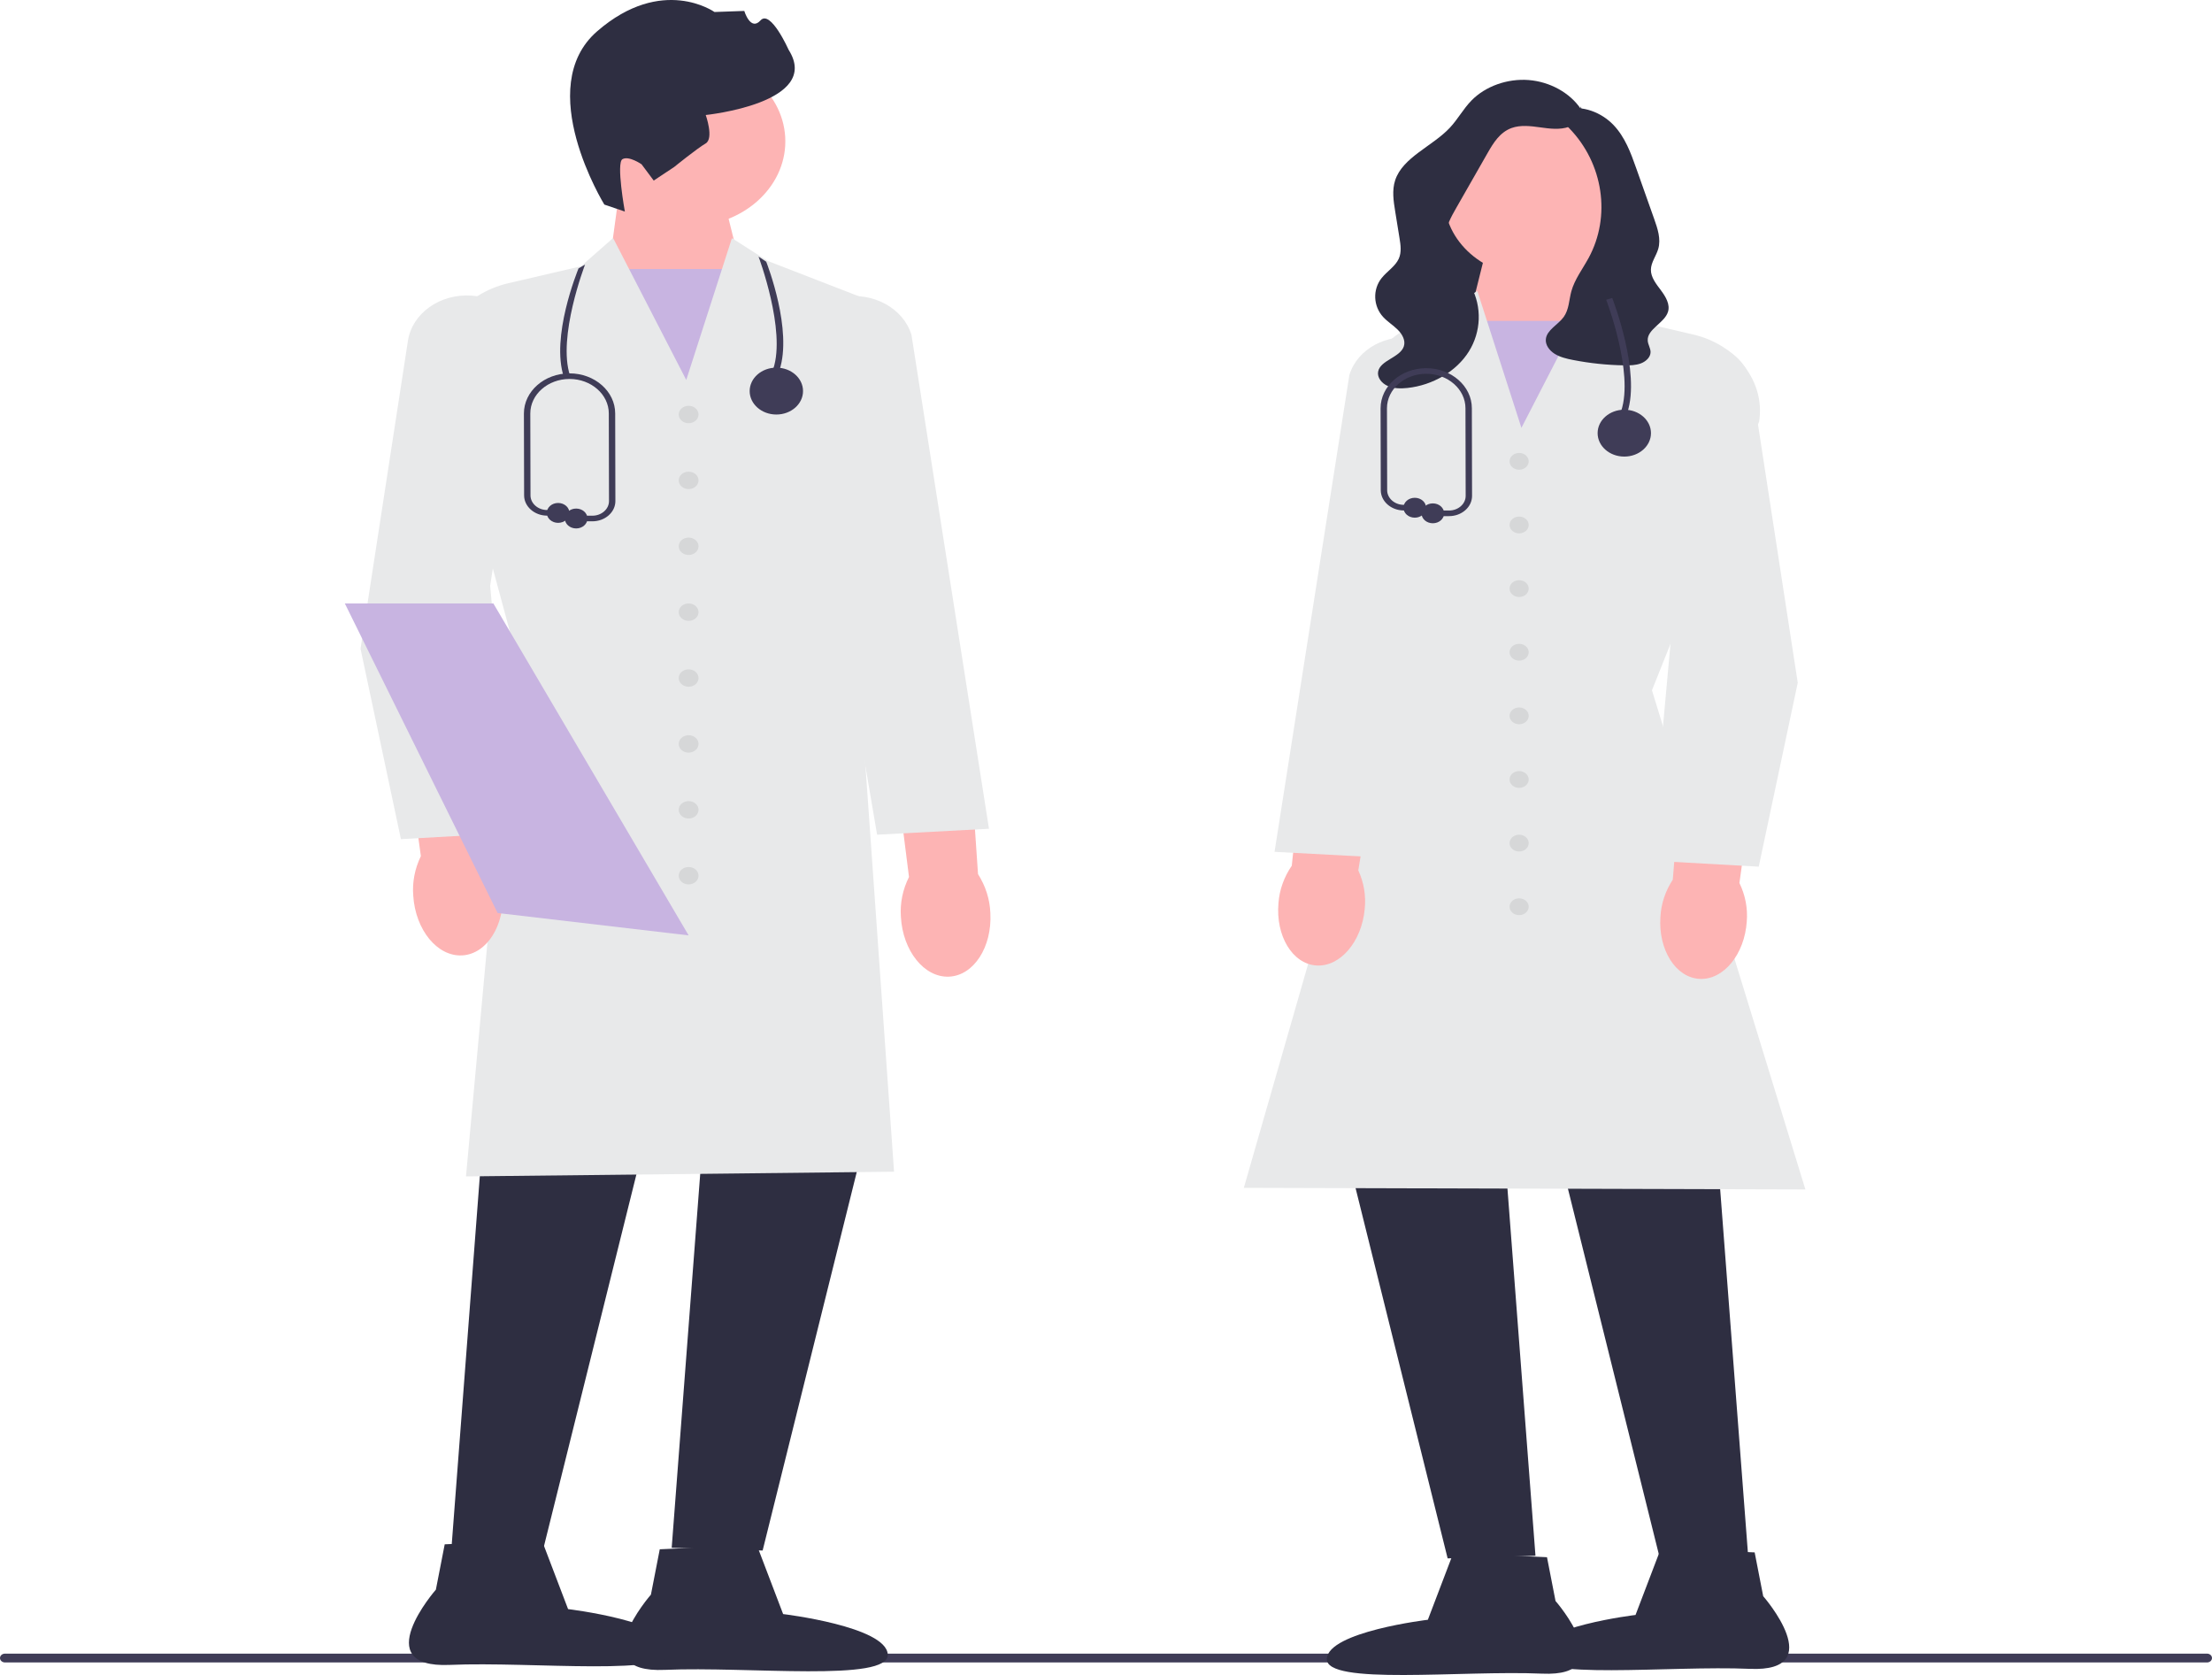 <?xml version="1.0" encoding="UTF-8" standalone="no"?><svg width='486' height='368' viewBox='0 0 486 368' fill='none' xmlns='http://www.w3.org/2000/svg'>
<g clip-path='url(#clip0_109_96)'>
<path d='M0 364.273C0 364.81 0.491 365.242 1.102 365.242H484.898C485.509 365.242 486 364.81 486 364.273C486 363.736 485.509 363.304 484.898 363.304H1.102C0.491 363.304 0 363.736 0 364.273Z' fill='#3F3C57'/>
<path d='M157.848 39.109L163.109 60.203L151.919 89.563L133.89 58.018L136.391 39.717L157.848 39.109Z' fill='#FDB4B4'/>
<path d='M164.087 59.11H132.957V92.158H164.087V59.11Z' fill='#C8B4E1'/>
<path d='M151.286 49.734C163.027 49.734 172.545 41.371 172.545 31.055C172.545 20.739 163.027 12.376 151.286 12.376C139.545 12.376 130.026 20.739 130.026 31.055C130.026 41.371 139.545 49.734 151.286 49.734Z' fill='#FDB4B4'/>
<path d='M132.78 44.945C132.78 44.945 116.933 19.231 131.221 6.856C145.508 -5.518 156.978 2.636 156.978 2.636L163.527 2.403C163.527 2.403 164.893 6.932 167.096 4.481C169.299 2.029 173.279 10.957 173.279 10.957C180.666 22.647 155.057 25.266 155.057 25.266C155.057 25.266 156.906 30.441 155.027 31.525C153.147 32.609 148.125 36.687 148.125 36.687L143.63 39.669L140.959 36.093C140.959 36.093 138.168 34.158 136.759 34.971C135.349 35.784 137.288 46.48 137.288 46.48L132.78 44.945Z' fill='#2E2E41'/>
<path d='M107.276 234.121L99.148 340.649L119.13 341.244L145.546 235.014L107.276 234.121Z' fill='#2E2E41'/>
<path d='M155.706 233.526L147.578 340.054L167.559 340.649L193.976 234.419L155.706 233.526Z' fill='#2E2E41'/>
<path d='M102.382 258.459L113.019 142.436L96.707 82.02C95.301 73.039 101.741 64.541 111.681 62.224L127.643 58.503L134.708 52.295L150.777 83.475L160.813 52.319L168.64 57.321L191.855 66.319L191.844 66.53L188.12 139.512L196.432 257.426L196.064 257.431L102.382 258.459Z' fill='#E8E9EA'/>
<path d='M166.277 339.438L172.062 354.614C172.062 354.614 194.697 357.318 195.049 363.475C195.402 369.632 164.287 366.068 146.068 366.872C127.849 367.677 143.015 350.341 143.015 350.341L144.957 340.38L166.277 339.438Z' fill='#2E2E41'/>
<path d='M119.028 338.346L124.813 353.521C124.813 353.521 147.448 356.225 147.8 362.382C148.153 368.539 117.038 364.975 98.819 365.78C80.6 366.584 95.766 349.249 95.766 349.249L97.708 339.287L119.028 338.346Z' fill='#2E2E41'/>
<path d='M90.799 196.841C90.554 193.849 91.128 190.848 92.473 188.091L88.155 156.968L105.07 155.596L107.629 187.314C109.329 189.915 110.295 192.835 110.447 195.831C110.944 203.325 106.949 209.623 101.523 209.902C96.097 210.18 91.296 204.332 90.799 196.841Z' fill='#FDB4B4'/>
<path d='M197.934 201.409C197.726 198.415 198.337 195.42 199.717 192.676L195.785 161.514L212.716 160.303L214.881 192.044C216.548 194.661 217.478 197.591 217.593 200.588C217.998 208.086 213.925 214.345 208.495 214.572C203.066 214.798 198.338 208.905 197.934 201.409Z' fill='#FDB4B4'/>
<path d='M88.087 184.359L88.029 184.091L79.214 142.532L89.63 74.858C90.56 68.816 96.7 64.464 103.624 64.95C107.24 65.204 110.484 66.711 112.76 69.194C115.036 71.676 116.02 74.783 115.532 77.941L107.693 128.696L112.629 182.983L88.087 184.359Z' fill='#E8E9EA'/>
<path d='M192.71 183.384L174.987 79.435C174.065 76.387 174.605 73.197 176.513 70.487C178.421 67.776 181.428 65.928 184.981 65.282C191.778 64.047 198.489 67.697 200.263 73.591L217.29 182.079L192.71 183.384Z' fill='#E8E9EA'/>
<path d='M151.297 92.977C152.499 92.977 153.473 92.121 153.473 91.065C153.473 90.01 152.499 89.154 151.297 89.154C150.095 89.154 149.121 90.01 149.121 91.065C149.121 92.121 150.095 92.977 151.297 92.977Z' fill='#D6D7D8'/>
<path d='M151.297 107.453C152.499 107.453 153.473 106.597 153.473 105.541C153.473 104.485 152.499 103.629 151.297 103.629C150.095 103.629 149.121 104.485 149.121 105.541C149.121 106.597 150.095 107.453 151.297 107.453Z' fill='#D6D7D8'/>
<path d='M151.297 121.928C152.499 121.928 153.473 121.072 153.473 120.016C153.473 118.96 152.499 118.104 151.297 118.104C150.095 118.104 149.121 118.96 149.121 120.016C149.121 121.072 150.095 121.928 151.297 121.928Z' fill='#D6D7D8'/>
<path d='M151.297 136.404C152.499 136.404 153.473 135.548 153.473 134.492C153.473 133.436 152.499 132.58 151.297 132.58C150.095 132.58 149.121 133.436 149.121 134.492C149.121 135.548 150.095 136.404 151.297 136.404Z' fill='#D6D7D8'/>
<path d='M151.297 150.879C152.499 150.879 153.473 150.023 153.473 148.967C153.473 147.911 152.499 147.055 151.297 147.055C150.095 147.055 149.121 147.911 149.121 148.967C149.121 150.023 150.095 150.879 151.297 150.879Z' fill='#D6D7D8'/>
<path d='M151.297 165.354C152.499 165.354 153.473 164.498 153.473 163.442C153.473 162.386 152.499 161.531 151.297 161.531C150.095 161.531 149.121 162.386 149.121 163.442C149.121 164.498 150.095 165.354 151.297 165.354Z' fill='#D6D7D8'/>
<path d='M151.297 179.83C152.499 179.83 153.473 178.974 153.473 177.918C153.473 176.862 152.499 176.006 151.297 176.006C150.095 176.006 149.121 176.862 149.121 177.918C149.121 178.974 150.095 179.83 151.297 179.83Z' fill='#D6D7D8'/>
<path d='M151.297 194.305C152.499 194.305 153.473 193.449 153.473 192.393C153.473 191.337 152.499 190.481 151.297 190.481C150.095 190.481 149.121 191.337 149.121 192.393C149.121 193.449 150.095 194.305 151.297 194.305Z' fill='#D6D7D8'/>
<path d='M151.299 205.503L110.128 200.682L109.335 200.589L88.294 157.961L75.763 132.581H108.402L151.299 205.503Z' fill='#C8B4E1'/>
<path d='M316.374 43.747L342.55 31.148V67.145H312.277L316.374 43.747Z' fill='#2E2E41'/>
<path d='M348.163 51.773L350.578 69.445L333.168 99.909L322.361 71.555L327.442 51.185L348.163 51.773Z' fill='#FDB4B4'/>
<path d='M351.479 70.501H321.417V102.414H351.479V70.501Z' fill='#C8B4E1'/>
<path d='M376.277 239.506L384.127 342.378L364.831 342.953L339.321 240.368L376.277 239.506Z' fill='#2E2E41'/>
<path d='M329.51 238.931L337.359 341.803L318.063 342.378L292.554 239.793L329.51 238.931Z' fill='#2E2E41'/>
<path d='M396.664 261.324L396.204 261.323L273.281 260.97L273.392 260.588L304.995 150.573L297.078 95.052C295.578 84.531 301.988 74.587 313.028 70.308L317.014 68.763L324.586 63.925L334.272 93.998L349.784 63.901L356.617 69.904L372.028 73.497C381.633 75.736 387.856 83.947 386.503 92.597L386.486 92.657L362.953 151.659L396.664 261.324Z' fill='#E8E9EA'/>
<path d='M319.303 341.209L339.891 342.118L341.766 351.738C341.766 351.738 356.412 368.479 338.818 367.702C321.224 366.925 291.177 370.366 291.518 364.421C291.858 358.475 313.716 355.864 313.716 355.864L319.303 341.209Z' fill='#2E2E41'/>
<path d='M364.93 340.154L385.518 341.063L387.393 350.683C387.393 350.683 402.039 367.424 384.445 366.647C366.851 365.87 336.804 369.311 337.144 363.366C337.485 357.42 359.343 354.809 359.343 354.809L364.93 340.154Z' fill='#2E2E41'/>
<path d='M383.784 202.45C383.305 209.684 378.668 215.331 373.428 215.062C368.188 214.794 364.331 208.712 364.811 201.475C364.958 198.582 365.891 195.762 367.532 193.25L370.003 162.62L386.338 163.945L382.168 194C383.467 196.663 384.021 199.56 383.784 202.45Z' fill='#FDB4B4'/>
<path d='M299.843 199.699C299.188 206.923 294.416 212.481 289.184 212.115C283.951 211.748 280.242 205.596 280.897 198.369C281.114 195.48 282.116 192.677 283.818 190.197L287.03 159.621L303.328 161.251L298.431 191.221C299.666 193.907 300.15 196.814 299.843 199.699Z' fill='#FDB4B4'/>
<path d='M386.414 190.408L362.691 189.077L362.72 188.765L367.459 136.643L359.889 87.631C359.417 84.579 360.368 81.576 362.568 79.176C364.767 76.777 367.903 75.32 371.399 75.074C378.092 74.611 384.026 78.811 384.925 84.651L394.984 150.005L394.974 150.053L386.414 190.408Z' fill='#E8E9EA'/>
<path d='M303.792 188.411L280.031 187.149L280.083 186.819L296.468 82.408C298.191 76.674 304.681 73.147 311.248 74.34C314.682 74.964 317.589 76.75 319.433 79.371C321.278 81.991 321.799 85.074 320.901 88.052L303.792 188.411Z' fill='#E8E9EA'/>
<path d='M333.768 103.205C334.929 103.205 335.87 102.379 335.87 101.359C335.87 100.339 334.929 99.513 333.768 99.513C332.608 99.513 331.667 100.339 331.667 101.359C331.667 102.379 332.608 103.205 333.768 103.205Z' fill='#D6D7D8'/>
<path d='M333.768 117.184C334.929 117.184 335.87 116.357 335.87 115.338C335.87 114.318 334.929 113.491 333.768 113.491C332.608 113.491 331.667 114.318 331.667 115.338C331.667 116.357 332.608 117.184 333.768 117.184Z' fill='#D6D7D8'/>
<path d='M333.768 131.163C334.929 131.163 335.87 130.336 335.87 129.316C335.87 128.297 334.929 127.47 333.768 127.47C332.608 127.47 331.667 128.297 331.667 129.316C331.667 130.336 332.608 131.163 333.768 131.163Z' fill='#D6D7D8'/>
<path d='M333.768 145.141C334.929 145.141 335.87 144.315 335.87 143.295C335.87 142.275 334.929 141.449 333.768 141.449C332.608 141.449 331.667 142.275 331.667 143.295C331.667 144.315 332.608 145.141 333.768 145.141Z' fill='#D6D7D8'/>
<path d='M333.768 159.12C334.929 159.12 335.87 158.293 335.87 157.274C335.87 156.254 334.929 155.427 333.768 155.427C332.608 155.427 331.667 156.254 331.667 157.274C331.667 158.293 332.608 159.12 333.768 159.12Z' fill='#D6D7D8'/>
<path d='M333.768 173.099C334.929 173.099 335.87 172.272 335.87 171.252C335.87 170.233 334.929 169.406 333.768 169.406C332.608 169.406 331.667 170.233 331.667 171.252C331.667 172.272 332.608 173.099 333.768 173.099Z' fill='#D6D7D8'/>
<path d='M333.768 187.077C334.929 187.077 335.87 186.251 335.87 185.231C335.87 184.211 334.929 183.385 333.768 183.385C332.608 183.385 331.667 184.211 331.667 185.231C331.667 186.251 332.608 187.077 333.768 187.077Z' fill='#D6D7D8'/>
<path d='M333.768 201.056C334.929 201.056 335.87 200.229 335.87 199.21C335.87 198.19 334.929 197.364 333.768 197.364C332.608 197.364 331.667 198.19 331.667 199.21C331.667 200.229 332.608 201.056 333.768 201.056Z' fill='#D6D7D8'/>
<path d='M336.958 60.792C347.813 60.792 356.612 53.06 356.612 43.523C356.612 33.986 347.813 26.254 336.958 26.254C326.103 26.254 317.304 33.986 317.304 43.523C317.304 53.06 326.103 60.792 336.958 60.792Z' fill='#FDB4B4'/>
<path d='M347.257 23.364C348.199 25.047 346.706 27.149 344.729 27.857C342.752 28.564 340.519 28.278 338.411 27.983C336.303 27.689 334.067 27.409 332.096 28.129C329.546 29.061 328.109 31.398 326.87 33.567C324.558 37.616 322.245 41.665 319.933 45.714C318.803 47.692 317.648 49.759 317.626 51.973C317.586 56.035 321.254 59.282 323.227 62.956C325.63 67.429 325.432 72.912 322.711 77.242C319.99 81.572 314.815 84.641 309.227 85.237C307.756 85.394 306.2 85.377 304.878 84.79C303.556 84.204 302.547 82.922 302.792 81.638C303.271 79.127 307.637 78.541 308.438 76.095C308.857 74.818 308.116 73.454 307.116 72.457C306.117 71.46 304.853 70.681 303.9 69.65C301.702 67.271 301.555 63.599 303.559 61.091C304.736 59.617 306.557 58.522 307.318 56.849C307.966 55.424 307.731 53.822 307.485 52.303C307.169 50.35 306.854 48.397 306.538 46.444C306.17 44.166 305.807 41.806 306.535 39.596C308.203 34.53 314.712 32.151 318.53 28.082C320.304 26.192 321.497 23.918 323.317 22.061C326.372 18.945 331.18 17.226 335.842 17.583C340.505 17.941 344.902 20.365 347.296 23.898' fill='#2E2E41'/>
<path d='M344.155 23.683C343.194 23.985 342.838 25.084 343.115 25.946C343.391 26.809 344.115 27.494 344.777 28.175C352.27 35.88 354.011 47.533 349.036 56.676C347.713 59.108 345.95 61.397 345.237 64.018C344.717 65.926 344.745 68.018 343.541 69.669C342.315 71.35 339.885 72.477 339.644 74.463C339.49 75.737 340.374 76.975 341.559 77.722C342.744 78.469 344.192 78.811 345.615 79.089C349.315 79.814 353.098 80.209 356.888 80.268C358.124 80.287 359.399 80.263 360.533 79.831C361.666 79.398 362.634 78.46 362.646 77.374C362.657 76.521 362.096 75.734 362.025 74.882C361.811 72.332 365.717 70.975 366.477 68.507C366.978 66.885 365.992 65.215 364.942 63.809C363.892 62.404 362.694 60.928 362.72 59.247C362.744 57.638 363.894 56.221 364.341 54.66C364.959 52.501 364.2 50.242 363.447 48.117C362.806 46.31 362.166 44.503 361.526 42.696C360.846 40.774 360.165 38.853 359.485 36.932C358.297 33.578 357.05 30.128 354.479 27.438C351.908 24.748 347.649 22.985 343.852 24.083' fill='#2E2E41'/>
<path d='M357.548 90.6L356.201 90.255C359.007 81.8 352.956 66.022 352.895 65.864L354.222 65.466C354.479 66.128 360.477 81.775 357.548 90.6Z' fill='#3F3C57'/>
<path d='M356.874 100.312C360.111 100.312 362.736 98.006 362.736 95.162C362.736 92.318 360.111 90.012 356.874 90.012C353.637 90.012 351.013 92.318 351.013 95.162C351.013 98.006 353.637 100.312 356.874 100.312Z' fill='#3F3C57'/>
<path d='M318.361 113.394H314.806C314.418 113.394 314.105 113.118 314.105 112.778C314.105 112.438 314.418 112.162 314.806 112.162H318.361C319.341 112.162 320.261 111.826 320.953 111.217C321.644 110.608 322.025 109.799 322.023 108.938L321.979 89.701C321.979 85.521 318.111 82.122 313.356 82.122C308.601 82.122 304.731 85.521 304.731 89.699L304.775 107.706C304.779 109.463 306.409 110.903 308.408 110.916L310.848 110.933C311.235 110.935 311.547 111.213 311.544 111.554C311.541 111.892 311.228 112.165 310.842 112.165H310.837L308.397 112.149C305.632 112.131 303.377 110.138 303.371 107.708L303.328 89.701C303.328 84.842 307.826 80.889 313.356 80.889C318.884 80.889 323.383 84.842 323.383 89.699L323.426 108.936C323.429 110.126 322.903 111.246 321.946 112.088C320.989 112.93 319.716 113.394 318.361 113.394Z' fill='#3F3C57'/>
<path d='M310.842 113.734C312.216 113.734 313.329 112.756 313.329 111.549C313.329 110.343 312.216 109.364 310.842 109.364C309.469 109.364 308.355 110.343 308.355 111.549C308.355 112.756 309.469 113.734 310.842 113.734Z' fill='#3F3C57'/>
<path d='M314.806 114.963C316.18 114.963 317.293 113.985 317.293 112.778C317.293 111.572 316.18 110.593 314.806 110.593C313.433 110.593 312.319 111.572 312.319 112.778C312.319 113.985 313.433 114.963 314.806 114.963Z' fill='#3F3C57'/>
<path d='M171.246 81.36L169.899 81.015C172.706 72.56 166.722 56.537 166.661 56.379L168.345 57.494C168.602 58.156 174.176 72.535 171.246 81.36Z' fill='#3F3C57'/>
<path d='M123.894 82.862L125.241 82.517C122.434 74.062 128.486 58.284 128.547 58.126L127.106 58.974C126.849 59.636 120.964 74.037 123.894 82.862Z' fill='#3F3C57'/>
<path d='M170.572 91.071C173.81 91.071 176.434 88.766 176.434 85.921C176.434 83.077 173.81 80.771 170.572 80.771C167.335 80.771 164.711 83.077 164.711 85.921C164.711 88.766 167.335 91.071 170.572 91.071Z' fill='#3F3C57'/>
<path d='M130.142 114.533H126.587C126.2 114.533 125.886 114.257 125.886 113.916C125.886 113.576 126.2 113.3 126.587 113.3H130.142C131.122 113.3 132.042 112.964 132.734 112.355C133.426 111.746 133.806 110.937 133.804 110.076L133.761 90.839C133.761 86.659 129.892 83.26 125.137 83.26C120.382 83.26 116.513 86.659 116.513 90.838L116.556 108.844C116.56 110.601 118.19 112.041 120.189 112.054L122.629 112.071C123.016 112.073 123.328 112.351 123.325 112.692C123.323 113.031 123.009 113.304 122.624 113.304H122.618L120.178 113.287C117.413 113.269 115.158 111.276 115.153 108.847L115.109 90.839C115.109 85.98 119.608 82.028 125.137 82.028C130.666 82.028 135.164 85.98 135.164 90.838L135.207 110.074C135.21 111.264 134.684 112.384 133.727 113.226C132.771 114.068 131.497 114.533 130.142 114.533Z' fill='#3F3C57'/>
<path d='M122.624 114.872C123.998 114.872 125.111 113.894 125.111 112.687C125.111 111.48 123.998 110.502 122.624 110.502C121.251 110.502 120.138 111.48 120.138 112.687C120.138 113.894 121.251 114.872 122.624 114.872Z' fill='#3F3C57'/>
<path d='M126.587 116.101C127.961 116.101 129.074 115.123 129.074 113.916C129.074 112.709 127.961 111.731 126.587 111.731C125.214 111.731 124.101 112.709 124.101 113.916C124.101 115.123 125.214 116.101 126.587 116.101Z' fill='#3F3C57'/>
</g>
<defs>
<clipPath id='clip0_109_96'>
<rect width='486' height='368' fill='white'/>
</clipPath>
</defs>
</svg>
